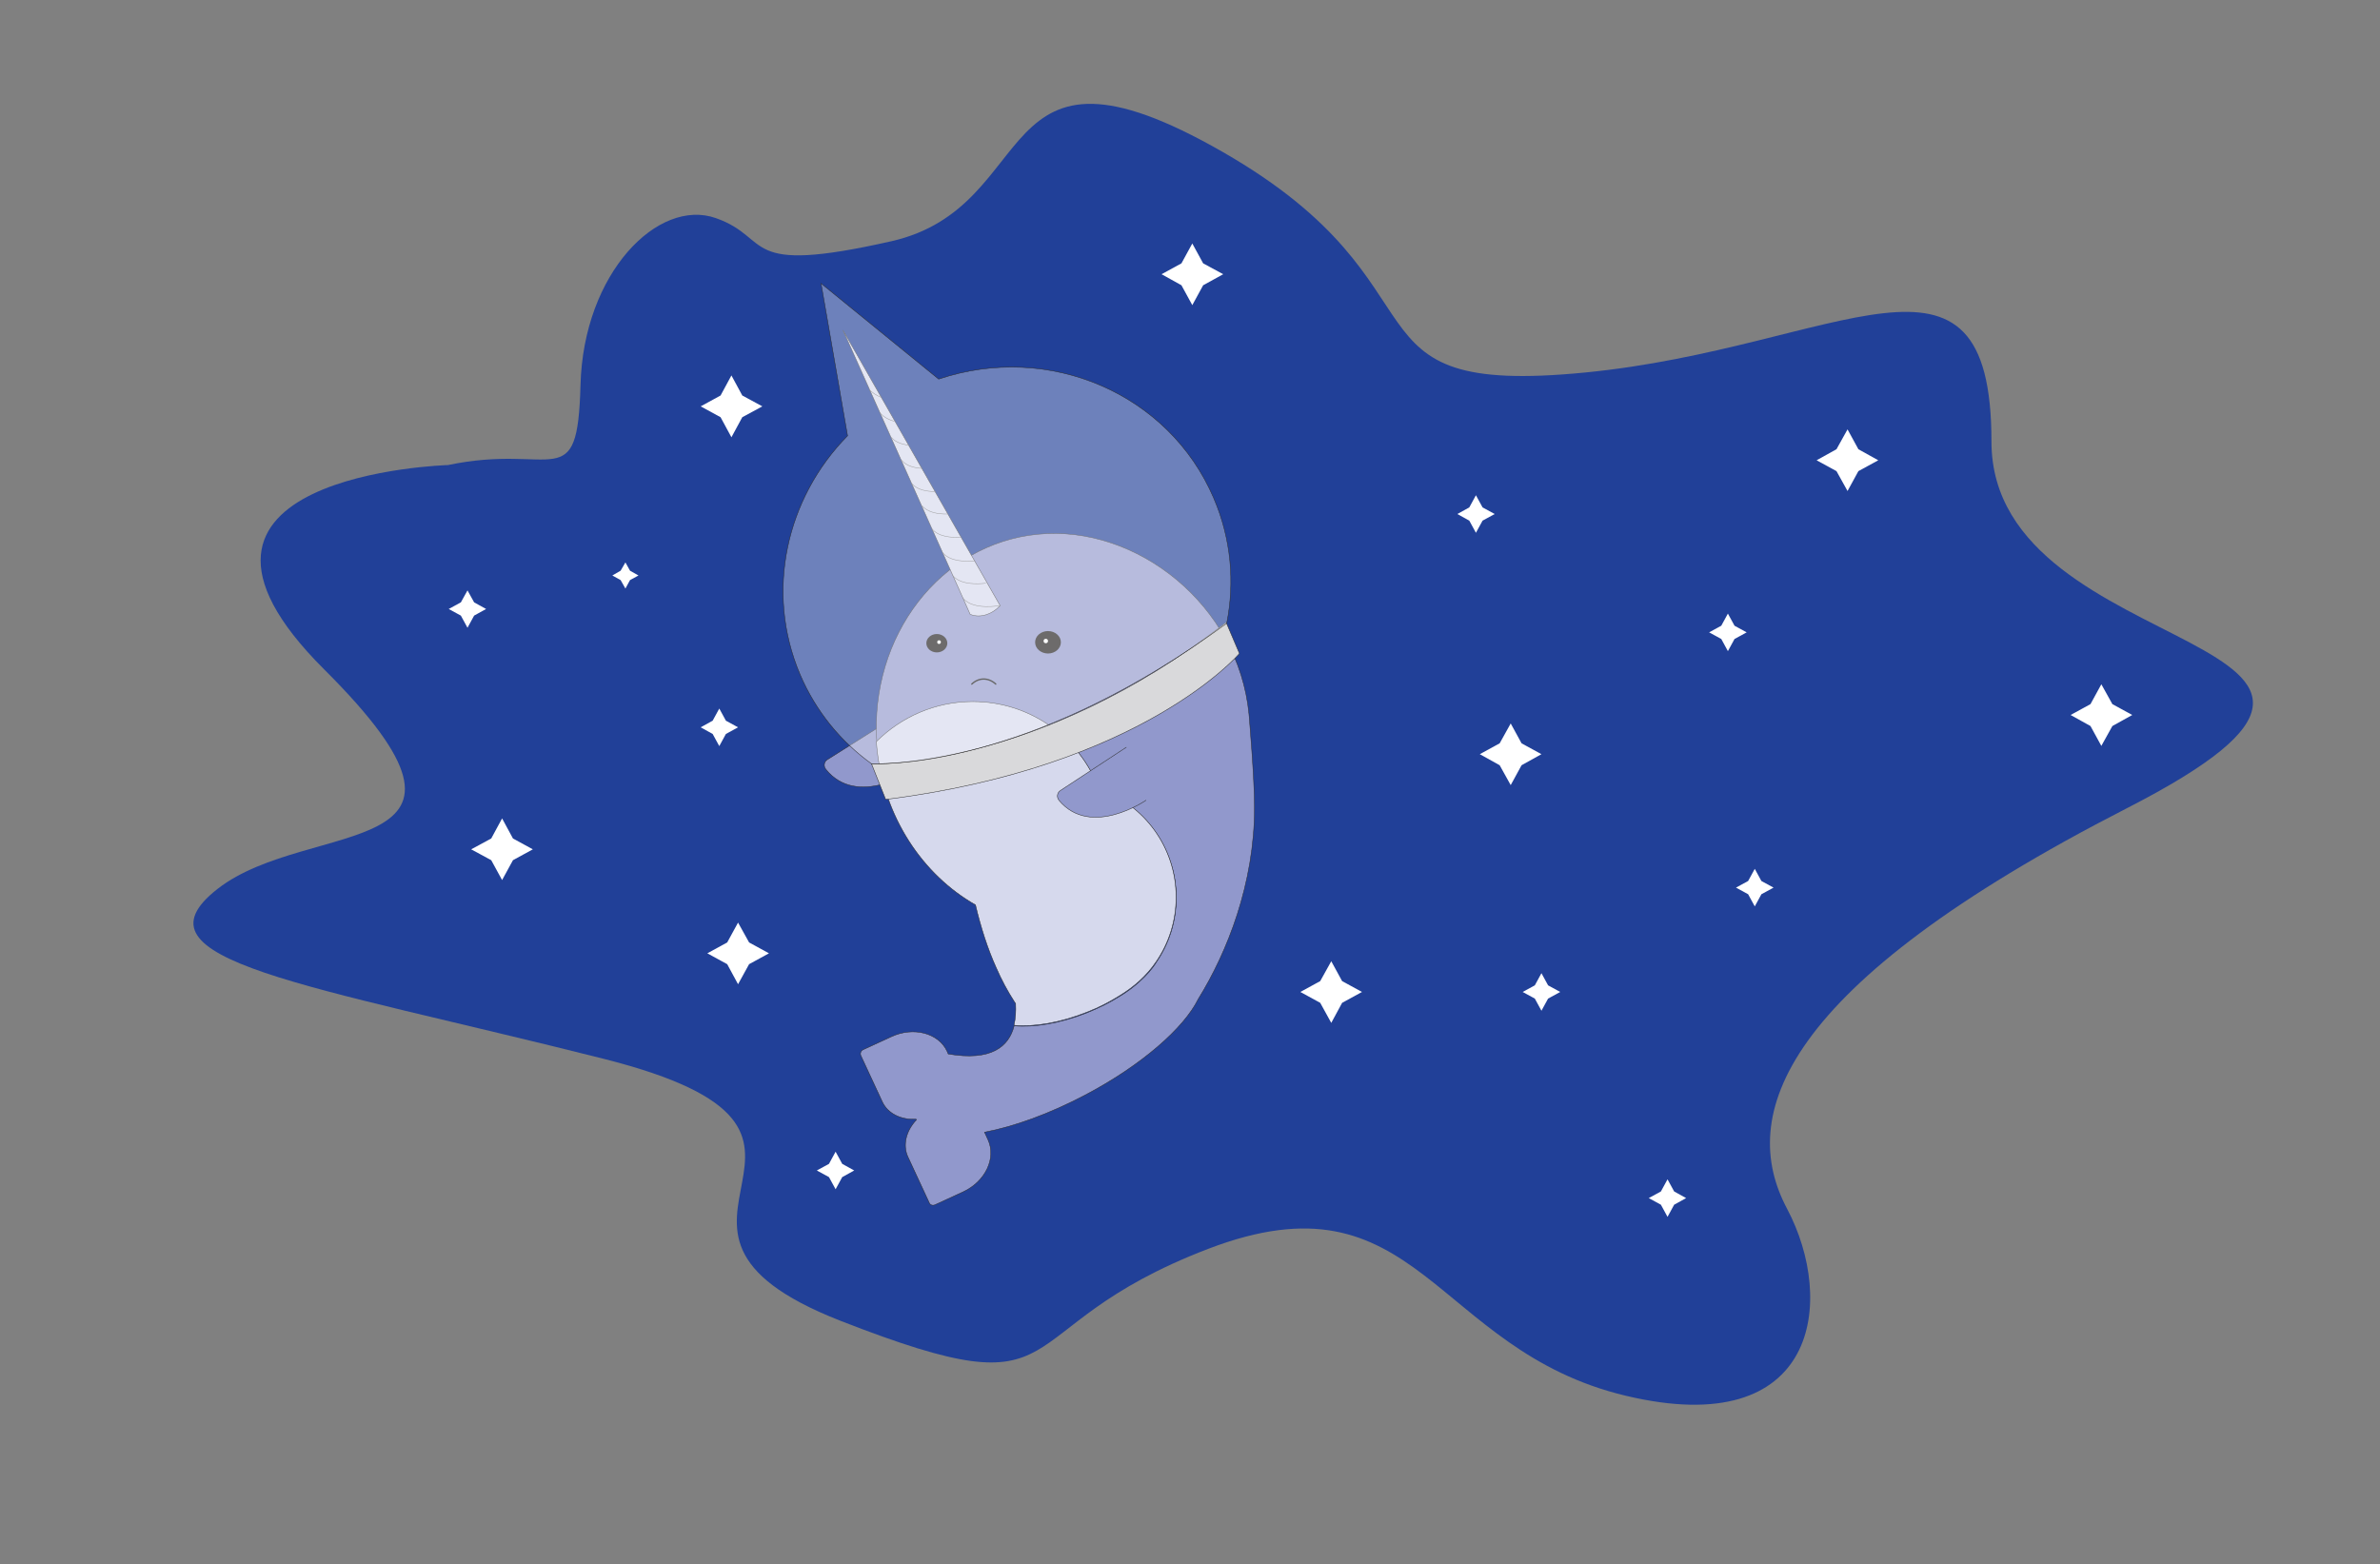 <svg id="Layer_1" xmlns="http://www.w3.org/2000/svg" viewBox="0 0 1293.1 850"><rect x="0" y="0" width="1293.1" height="850" fill="#808080" stroke="none"/><style>.st0{fill:#214098;} .st1{fill:#9198CC;stroke:#2B2B2B;stroke-width:0.25;stroke-miterlimit:10;} .st2{fill:#D6D9ED;stroke:#2B2B2B;stroke-width:0.25;stroke-miterlimit:10;} .st3{fill:#221F1F;} .st4{fill:#FFFFFF;} .st5{fill:none;stroke:#1A1A1A;stroke-width:0.75;stroke-linecap:round;stroke-linejoin:round;stroke-miterlimit:10;} .st6{fill:none;stroke:#6B6B6B;stroke-width:0.25;stroke-linecap:round;stroke-linejoin:round;stroke-miterlimit:10;} .st7{fill:#D9D9DB;stroke:#2B2B2B;stroke-width:0.25;stroke-miterlimit:10;} .st8{fill:#FFFFFF;fill-opacity:0.34;stroke:#2B2B2B;stroke-width:0.25;stroke-miterlimit:10;} .st9{fill:#4046DD;}</style><path class="st0" d="M243.4 252.7c57.9-12.2 70.4 17.5 72-43.5 1.6-61 42.2-101.7 73.5-90.7s12.2 31.4 95.3 12.6S535.9 9 664.2 82.5s59.5 133.4 197.1 119.9C999 188.9 1082 117.5 1082 240s262.8 102.2 73.5 199.2-211.2 167.4-184.6 217.5c26.6 50.1 17.2 126.7-87.6 101.7s-112.6-123.6-226.9-79.8-67.6 90.7-199.7 39.1C324.7 666.1 489 616 327.9 575.3 166.7 534.6 68.1 522.1 118.2 483s164.3-13.3 57.9-119.3 67.3-111 67.3-111z"/><path class="st1" d="M496 418.8s-30.4 20.3-47.3-.8c-1.4-1.7-1-4.2.9-5.3l36.3-22.9"/><path class="st1" d="M469.1 570.3l15.2-7c12-5.6 25.7-2 30.3 8l.6 1.4c23.3 4 32.9-3.9 35.8-15.3 10.8 1 25-1.3 39.6-7.1 6.5-2.6 12.5-5.6 17.7-8.9 3.9-2.3 7.5-5 10.8-8 3.9-3.5 7.1-7.1 9.2-10.6 6.8-10 10.8-22 10.8-35 0-27.2-17.5-50.4-41.9-58.8-10.4-27.7-37.2-47.5-68.6-47.5-20.4 0-38.9 8.4-52.2 21.9-4-57.7 34.5-108 87.5-113.1 53.9-5.3 109 38.7 114.7 97.7.1 1.4 3 34.3 3 50.8 0 41.4-14.8 78.6-30.6 104.1-7.7 15.7-30.7 35.9-61.2 52-19.7 10.4-39 17.3-54.9 20.3l.7 1.5 1.2 2.6c4.6 10-1.4 22.7-13.5 28.3l-15.2 7c-1.2.6-2.6.2-3.1-.8l-11.7-25.2c-3-6.5-.9-14.3 4.6-20.1l-.2-.4c-7.9.5-15.3-2.9-18.3-9.4l-11.7-25.2c-.5-1.3.1-2.6 1.4-3.2z"/><path class="st2" d="M528.5 381.2c31.4 0 58.2 19.7 68.6 47.5 24.4 8.4 41.9 31.6 41.9 58.8 0 13-4 25.1-10.8 35-2.6 3.9-5.7 7.4-9.2 10.6-3.1 2.8-6.7 5.5-10.8 8-5.3 3.3-11.2 6.4-17.7 8.9-14.6 5.8-28.8 8.1-39.6 7.1.9-3.7 1.1-7.7.9-11.8-.3-.4-.5-.8-.8-1.2-3.6-5.6-6.9-11.7-9.8-18.4-4.6-10.2-8.3-21.7-11.2-34-28.8-16.4-49.9-47.8-53.6-85.5-.1-1.1-.2-2.2-.2-3.3 13.4-13.3 31.9-21.7 52.3-21.7z"/><ellipse class="st3" cx="509" cy="349.5" rx="5.7" ry="5"/><circle class="st4" cx="510.2" cy="348.9" r="1"/><path class="st5" d="M528 371.7c3.8-3.6 8.9-3.6 12.8-.2l.2.2"/><path class="st1" d="M622.7 434.8s-30 20.8-47.3.1c-1.4-1.7-1.1-4.2.8-5.4L612 406"/><path class="st2" d="M458 179.4l65.6 146.5 3.5 7.9c5.6 2.3 11.9-.2 15.7-4.1l.6-.6L458 179.4z"/><path class="st6" d="M543.5 329s-14.6 2.9-20.2-3.9M535.6 316.9c-4.3.5-13.7 1-18-4.2M529.6 304.7c-4.5.5-13.2.6-17.3-4.3M521.7 291.9c-4.8.3-11.8-.2-15.3-4.5M514.6 279.3c-4.6.1-10.5-.7-13.6-4.5M508.2 267.1c-4.5 0-9.9-.8-12.9-4.5M501 254.5c-4.1-.2-8.6-1.3-11.2-4.5M493.8 241.9c-3.6-.4-7.3-1.6-9.6-4.3M486 228.9c-2.8-.6-6.2-2.5-7.9-4.6M472.5 211.8c1.3 1.6 4.1 3.3 6.1 4"/><ellipse class="st3" cx="569.4" cy="349" rx="7" ry="6.1"/><circle class="st4" cx="568.2" cy="348.3" r="1.2"/><path class="st7" d="M473.5 415s88.9 3.7 192.7-76.8l7.2 16.9s-52.5 61.8-192.2 79.3l-7.7-19.4z"/><path class="st8" d="M659.5 270.8c-24.4-57.2-89.8-84.9-149.5-64.8l-63.9-52 14.4 82.8c-33.2 33.7-45 84.5-25.8 129.7 8.6 20.1 22.2 36.5 38.8 48.5 15.4.4 91.6-1.8 193-76.3 4.4-22.2 2.5-45.7-7-67.9z"/><path class="st4" d="M1003.8 233.3l5.9 10.8 10.8 6-10.8 5.9-5.9 10.8-6-10.8-10.8-5.9 10.8-6zM820.8 393.1l5.9 10.8 10.8 5.9-10.8 6-5.9 10.8-6-10.8-10.8-6 10.8-5.9zM1141.7 371.8l6 10.8 10.8 5.9-10.8 6-6 10.8-5.9-10.8-10.8-6 10.8-5.9zM647.8 132.3l5.9 10.8 10.9 5.9-10.9 6-5.9 10.8-5.9-10.8-10.8-6 10.8-5.9zM723.3 522.3l5.9 10.8L740 539l-10.8 5.9-5.9 10.9-6-10.9-10.8-5.9 10.8-5.9zM938.8 333.4l3.6 6.6 6.6 3.6-6.6 3.6-3.6 6.6-3.6-6.6-6.6-3.6 6.6-3.6zM801.9 269.1l3.6 6.6 6.6 3.6-6.6 3.6-3.6 6.6-3.6-6.6-6.5-3.6 6.5-3.6zM454 625.8l3.6 6.6 6.5 3.6-6.5 3.6-3.6 6.6-3.6-6.6-6.6-3.6 6.6-3.6zM906 640.8l3.6 6.6 6.5 3.6-6.5 3.6-3.6 6.6-3.6-6.6-6.6-3.6 6.6-3.6zM837.5 528.8l3.6 6.6 6.6 3.6-6.6 3.6-3.6 6.6-3.6-6.6-6.6-3.6 6.6-3.6zM953.4 472.1l3.6 6.6 6.6 3.6-6.6 3.6-3.6 6.6-3.6-6.6-6.6-3.6 6.6-3.6zM397.4 204l5.9 10.9 10.9 5.9-10.9 5.9-5.9 10.9-5.9-10.9-10.8-5.9 10.8-5.9zM401 501.3l6 10.8 10.8 5.9-10.8 5.9-6 10.9-5.9-10.9-10.8-5.9 10.8-5.9zM272.8 444.7l5.9 10.9 10.8 5.9-10.8 5.9-5.9 10.8-5.9-10.8-10.9-5.9 10.9-5.9zM390.8 385l3.6 6.6 6.6 3.6-6.6 3.6-3.6 6.6-3.6-6.6-6.5-3.6 6.5-3.6zM339.8 305.6l2.5 4.5 4.6 2.6-4.6 2.5-2.5 4.6-2.6-4.6-4.5-2.5 4.5-2.6zM254 320.8l3.6 6.5 6.5 3.6-6.5 3.6-3.6 6.6-3.6-6.6-6.6-3.6 6.6-3.6z"/></svg>